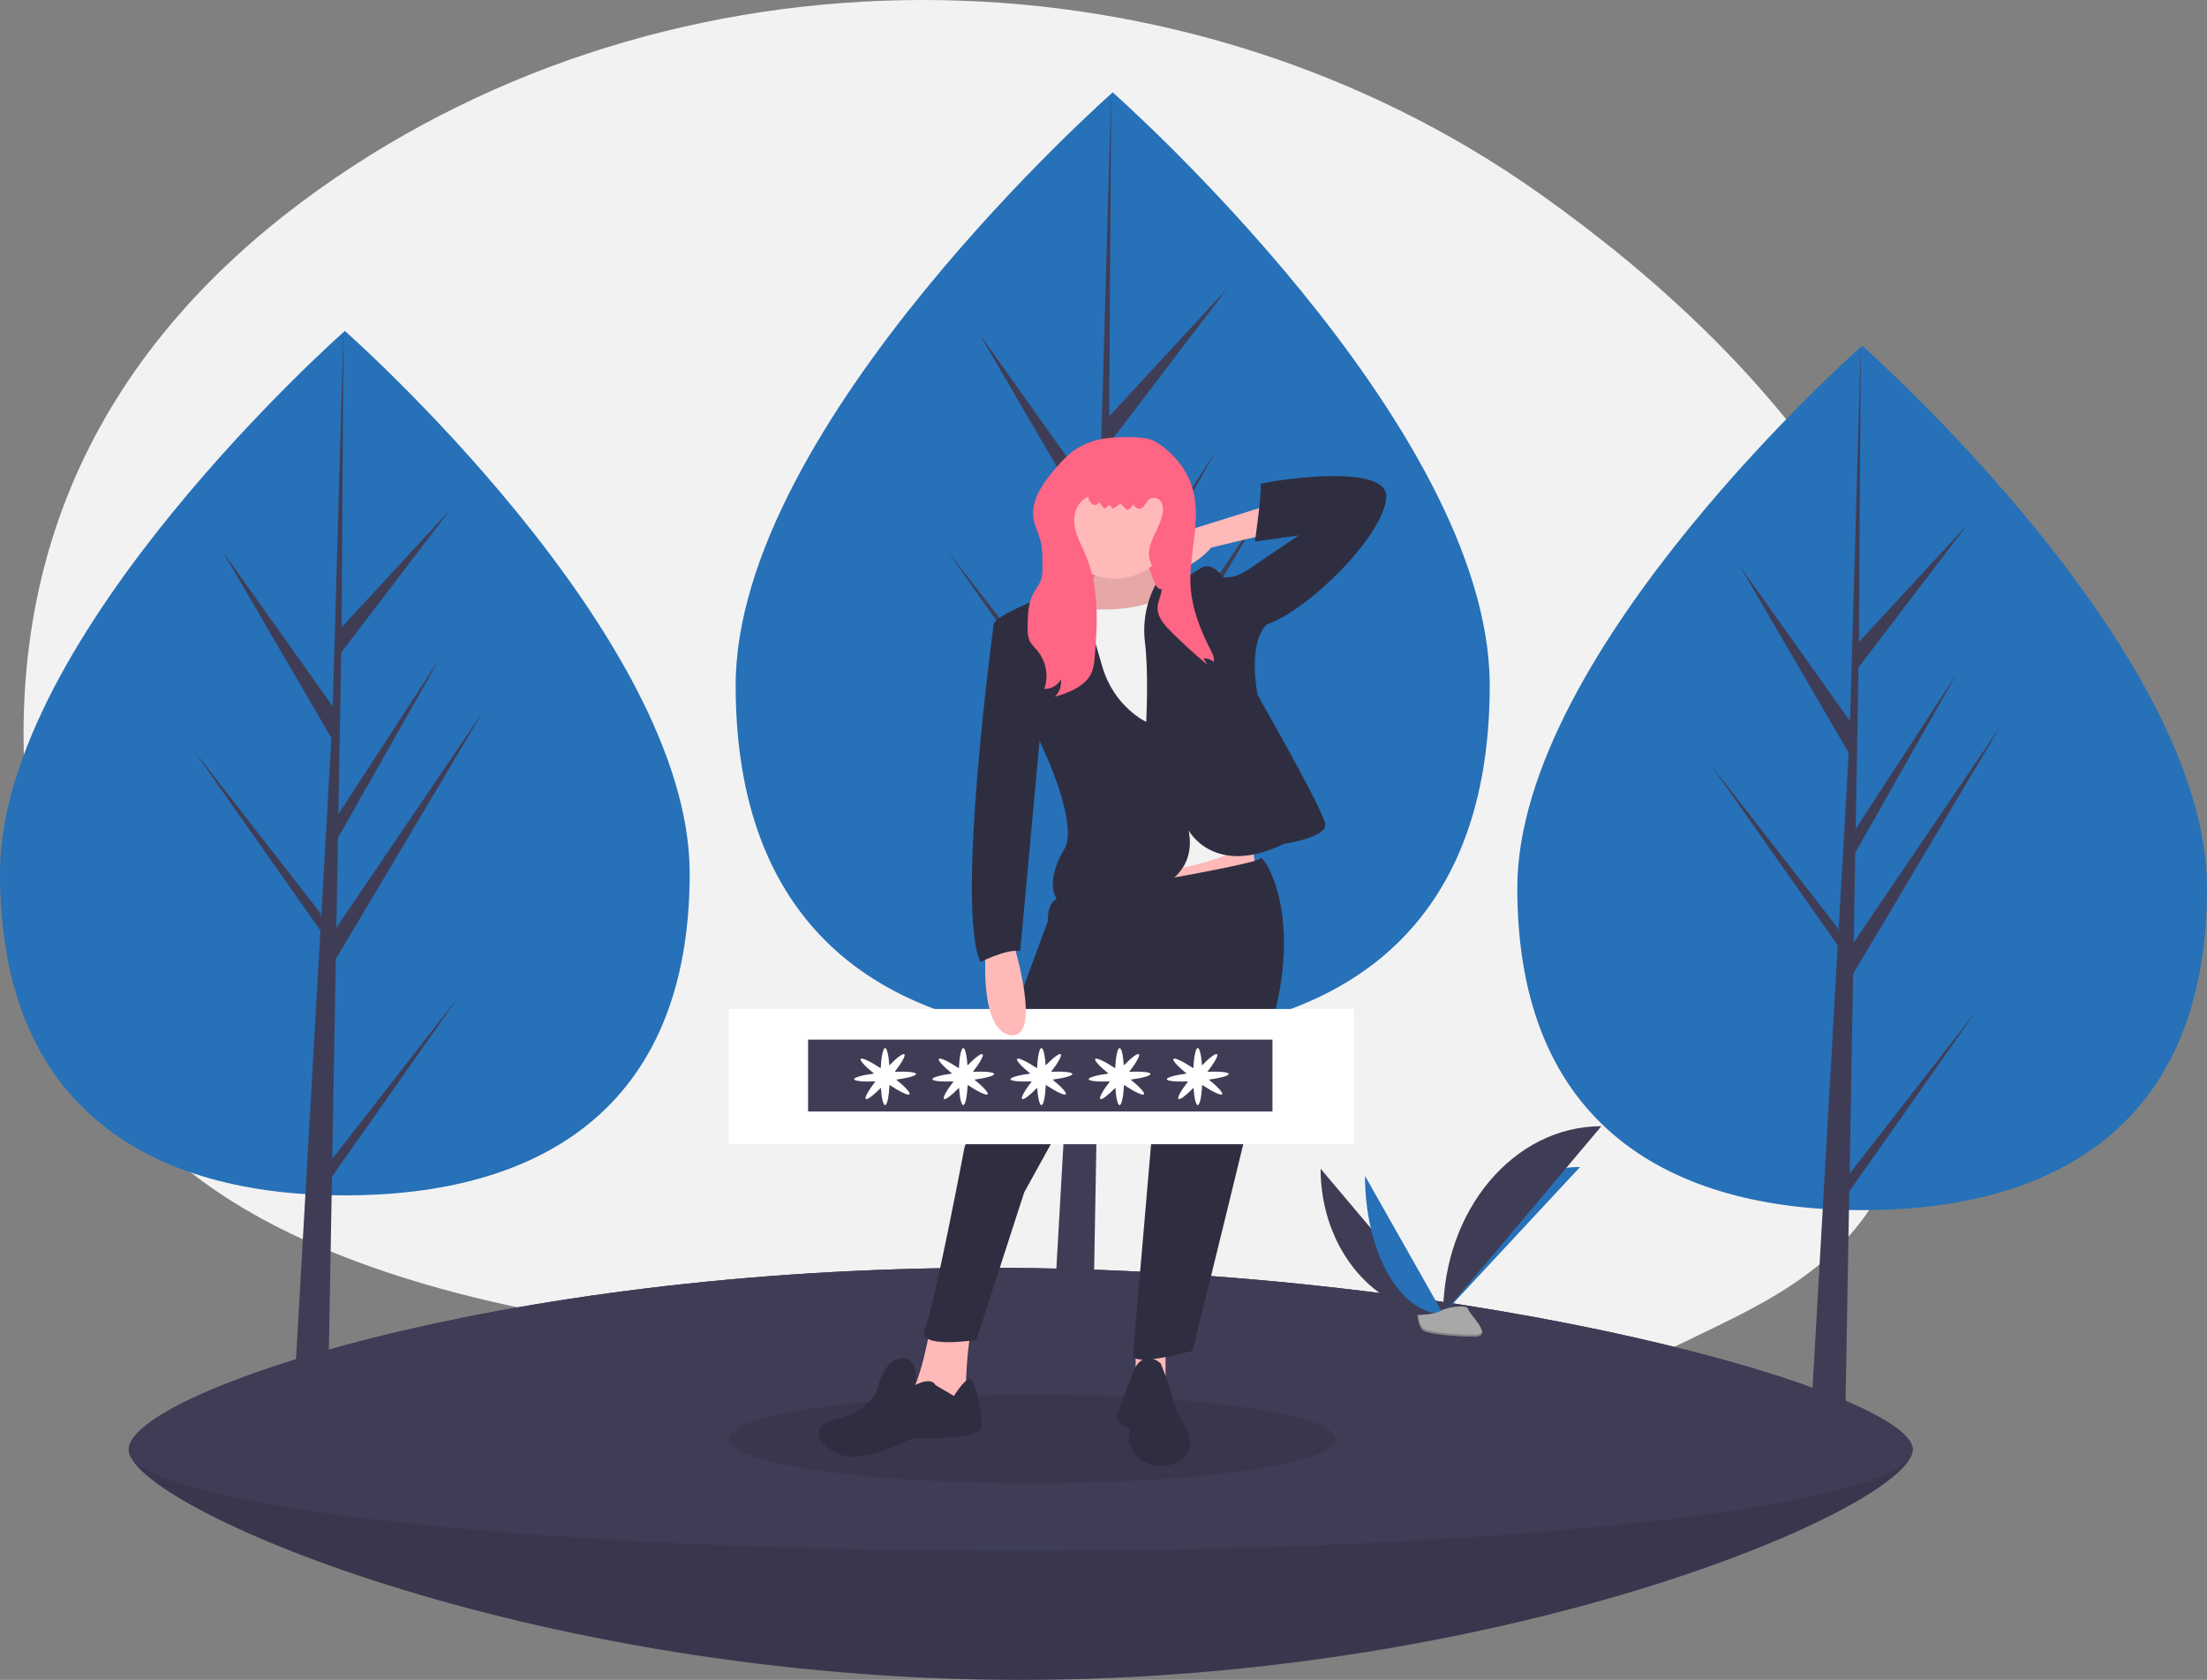 <svg width="247" height="188" viewBox="0 0 247 188" fill="none" xmlns="http://www.w3.org/2000/svg">
<rect x="0" y="0" width="247" height="188" fill="#808080" stroke="none"/>
<g clip-path="url(#clip0)">
<path d="M218.392 107.468C217.036 118.145 214.218 126.718 210.351 133.555C205.206 142.664 196.404 146.334 188.541 150.175C186.269 151.282 183.906 152.226 181.475 152.998C167.167 157.562 151.154 156.352 138.575 153.942C129.752 152.25 120.796 151.21 111.793 150.83C109.225 150.723 106.655 150.671 104.082 150.671C100.115 150.676 28.678 151.922 11.285 119.557C6.991 111.574 4.047 101.821 2.99 89.933C-0.003 56.324 16.444 34.251 37.657 19.823C77.787 -7.47 132.793 -6.325 172.331 21.686C198.668 40.345 223.327 68.583 218.392 107.468Z" fill="#F2F2F2"/>
<path d="M77.188 97.738C77.188 124.453 59.908 133.781 38.594 133.781C17.279 133.781 0 124.453 0 97.738C0 71.023 38.594 37.038 38.594 37.038C38.594 37.038 77.188 71.023 77.188 97.738Z" fill="#2671B8"/>
<path d="M37.188 129.694L37.583 107.336L54.033 79.676L37.645 103.829L37.823 93.776L49.16 73.764L37.87 91.115L38.189 73.035L50.329 57.103L38.239 70.191L38.439 37.038L37.184 80.927L37.287 79.117L24.945 61.752L37.09 82.592L35.94 102.786L35.905 102.25L21.676 83.976L35.862 104.143L35.718 106.669L35.693 106.706L35.704 106.914L32.787 158.146H36.685L37.153 131.684L51.304 111.566L37.188 129.694Z" fill="#3F3D56"/>
<path d="M247 99.393C247 126.108 229.721 135.436 208.406 135.436C187.092 135.436 169.812 126.108 169.812 99.393C169.812 72.678 208.406 38.693 208.406 38.693C208.406 38.693 247 72.678 247 99.393Z" fill="#2671B8"/>
<path d="M207 131.35L207.396 108.992L223.845 81.332L207.458 105.484L207.635 95.431L218.972 75.42L207.682 92.771L208.002 74.69L220.142 58.758L208.052 71.847L208.252 38.693L206.997 82.583L207.1 80.772L194.757 63.407L206.902 84.248L205.752 104.441L205.718 103.905L191.489 85.631L205.675 105.799L205.531 108.324L205.505 108.362L205.517 108.569L202.599 159.801H206.497L206.965 133.339L221.116 113.221L207 131.35Z" fill="#3F3D56"/>
<path d="M166.725 76.705C166.725 105.913 147.833 116.111 124.529 116.111C101.225 116.111 82.333 105.913 82.333 76.705C82.333 47.496 124.529 10.339 124.529 10.339C124.529 10.339 166.725 47.496 166.725 76.705Z" fill="#2671B8"/>
<path d="M122.992 111.643L123.424 87.199L141.409 56.957L123.492 83.364L123.686 72.373L136.081 50.493L123.737 69.464L124.087 49.696L137.36 32.277L124.142 46.587L124.36 10.339L122.988 58.325L123.101 56.345L109.606 37.36L122.885 60.145L121.627 82.224L121.59 81.637L106.033 61.658L121.543 83.708L121.385 86.469L121.357 86.51L121.37 86.737L118.18 142.751H122.442L122.953 113.818L138.425 91.823L122.992 111.643Z" fill="#3F3D56"/>
<path d="M214.067 162.223C214.067 168.492 169.372 188 114.238 188C59.103 188 14.408 168.492 14.408 162.223C14.408 155.954 55.501 141.886 110.636 141.886C165.77 141.886 214.067 155.954 214.067 162.223Z" fill="#3F3D56"/>
<path opacity="0.1" d="M214.067 162.223C214.067 168.492 169.372 188 114.238 188C59.103 188 14.408 168.492 14.408 162.223C14.408 155.954 55.501 141.886 110.636 141.886C165.77 141.886 214.067 155.954 214.067 162.223Z" fill="black"/>
<path d="M214.067 162.223C214.067 168.492 169.372 173.575 114.238 173.575C59.103 173.575 14.408 168.492 14.408 162.223C14.408 155.954 55.501 141.886 110.636 141.886C165.77 141.886 214.067 155.954 214.067 162.223Z" fill="#3F3D56"/>
<path d="M147.796 130.79C147.796 139.783 153.934 147.06 161.52 147.06L147.796 130.79Z" fill="#3F3D56"/>
<path d="M161.52 147.06C161.52 137.966 168.37 130.607 176.835 130.607L161.52 147.06Z" fill="#2671B8"/>
<path d="M152.768 131.605C152.768 140.148 156.683 147.061 161.52 147.061L152.768 131.605Z" fill="#2671B8"/>
<path d="M161.52 147.06C161.52 135.44 169.437 126.037 179.222 126.037L161.52 147.06Z" fill="#3F3D56"/>
<path d="M158.633 147.175C158.633 147.175 160.579 147.12 161.166 146.736C161.752 146.352 164.16 145.894 164.305 146.51C164.451 147.125 167.23 149.572 165.033 149.588C162.835 149.604 159.927 149.273 159.342 148.946C158.756 148.618 158.633 147.175 158.633 147.175Z" fill="#A8A8A8"/>
<path opacity="0.2" d="M165.072 149.374C162.875 149.39 159.966 149.059 159.381 148.731C158.935 148.482 158.757 147.586 158.698 147.173C158.657 147.174 158.633 147.175 158.633 147.175C158.633 147.175 158.756 148.618 159.342 148.946C159.927 149.273 162.835 149.604 165.033 149.588C165.667 149.583 165.886 149.376 165.874 149.069C165.786 149.254 165.544 149.37 165.072 149.374Z" fill="black"/>
<path opacity="0.1" d="M115.524 166.007C134.281 166.007 149.487 163.784 149.487 161.041C149.487 158.298 134.281 156.075 115.524 156.075C96.767 156.075 81.561 158.298 81.561 161.041C81.561 163.784 96.767 166.007 115.524 166.007Z" fill="black"/>
<path d="M130.447 149.926H127.102V157.021H130.447V149.926Z" fill="#FFB9B9"/>
<path d="M130.704 54.15H117.84V75.434H130.704V54.15Z" fill="#FF6584"/>
<path d="M140.152 94.431L140.597 97.705L128.872 100.979L127.388 94.977L140.152 94.431Z" fill="#FFB9B9"/>
<path d="M122.787 62.919C122.787 62.919 122.49 65.374 121.897 65.374C121.303 65.374 119.225 66.329 119.225 66.329L118.631 68.921L122.787 71.24L129.614 70.558L131.544 67.83L129.614 66.056C129.614 66.056 127.982 62.782 128.575 62.1C129.169 61.418 122.787 62.919 122.787 62.919Z" fill="#FFB9B9"/>
<path opacity="0.1" d="M122.787 62.919C122.787 62.919 122.49 65.374 121.897 65.374C121.303 65.374 119.225 66.329 119.225 66.329L118.631 68.921L122.787 71.24L129.614 70.558L131.544 67.83L129.614 66.056C129.614 66.056 127.982 62.782 128.575 62.1C129.169 61.418 122.787 62.919 122.787 62.919Z" fill="black"/>
<path d="M104.234 147.906C104.234 147.906 102.899 156.091 101.266 156.637C99.633 157.182 107.5 158.137 107.5 158.137L108.093 155.136C108.093 155.136 108.242 149.679 108.835 148.861C109.429 148.042 104.234 147.906 104.234 147.906Z" fill="#FFB9B9"/>
<path d="M119.373 100.297C119.373 100.297 140.894 96.75 141.043 96.068C141.191 95.386 145.495 101.252 142.824 112.711C140.152 124.17 133.473 151.18 133.473 151.18C133.473 151.18 126.646 153.09 126.794 151.589C126.943 150.089 129.169 124.033 129.169 124.033L127.685 112.983L125.162 114.348L114.624 133.446L109.281 149.952C109.281 149.952 102.453 151.044 103.492 148.725C104.531 146.405 107.945 128.399 107.945 128.399L117.295 103.025C117.295 103.025 116.999 100.297 119.373 100.297Z" fill="#2F2E41"/>
<path d="M124.791 64.76C128.233 64.76 131.024 62.195 131.024 59.031C131.024 55.866 128.233 53.301 124.791 53.301C121.348 53.301 118.557 55.866 118.557 59.031C118.557 62.195 121.348 64.76 124.791 64.76Z" fill="#FFB9B9"/>
<path d="M131.247 66.193C131.247 66.193 128.279 68.784 121.303 68.103C114.327 67.42 123.232 82.699 123.232 82.699L126.052 98.114C126.052 98.114 138.52 96.75 138.965 94.158C139.41 91.566 131.247 66.193 131.247 66.193Z" fill="#F2F2F2"/>
<path d="M128.278 80.789C128.278 80.789 124.716 79.152 123.381 74.65C122.045 70.149 120.858 65.511 120.115 65.647C119.489 65.762 113.678 67.822 111.794 69.2C111.447 69.454 111.233 69.685 111.21 69.876C111.062 71.104 116.553 83.381 116.553 83.381C116.553 83.381 120.858 92.248 119.076 95.113C117.295 97.978 117.147 101.661 120.412 101.388C123.677 101.115 134.512 100.57 133.028 92.93C133.028 92.93 135.848 98.251 143.714 94.431C143.714 94.431 148.464 93.749 148.315 92.248C148.167 90.748 140.746 77.788 140.746 77.788C140.746 77.788 139.558 72.059 141.785 69.876L136.738 64.419C136.738 64.419 135.551 62.782 134.364 63.601C133.176 64.419 130.505 65.783 130.06 65.92C129.614 66.056 129.322 65.43 129.322 65.43C128.293 67.406 127.881 69.606 128.13 71.786C128.575 75.333 128.278 80.789 128.278 80.789Z" fill="#2F2E41"/>
<path d="M104.68 155C104.68 155 104.349 154.045 102.436 155C102.436 155 103.047 151.999 100.969 151.999C98.892 151.999 98.15 155.545 98.15 155.545C98.15 155.545 97.556 157.864 93.549 158.819C89.541 159.774 92.658 163.048 95.478 163.048C98.298 163.048 102.008 161.002 102.008 161.002C102.008 161.002 109.726 161.139 109.875 159.774C110.023 158.41 109.133 154.318 108.539 154.318C107.945 154.318 106.758 156.228 106.758 156.228L104.68 155Z" fill="#2F2E41"/>
<path d="M129.911 152.599C129.911 152.599 127.833 150.553 126.646 153.963C125.458 157.374 124.568 158.738 125.31 159.283C126.052 159.829 126.646 159.556 126.349 160.648C126.052 161.739 127.239 164.058 129.911 164.058C132.583 164.058 133.325 162.285 133.176 161.057C133.028 159.829 131.84 158.328 131.84 158.328L130.653 154.509L129.911 152.599Z" fill="#2F2E41"/>
<path d="M141.636 56.643L133.77 59.099C133.77 59.099 126.646 62.919 129.763 63.737C132.88 64.556 135.551 61.282 135.551 61.282L142.378 59.645L141.636 56.643Z" fill="#FFB9B9"/>
<path d="M120.549 50.171C119.615 50.759 118.872 51.565 118.165 52.377C116.729 54.029 115.321 56.001 115.675 58.09C115.81 58.883 116.193 59.622 116.409 60.4C116.701 61.45 116.681 62.549 116.66 63.633C116.678 64.093 116.616 64.553 116.476 64.996C116.269 65.427 116.024 65.842 115.745 66.238C115.03 67.462 115.013 68.916 115.012 70.305C114.978 70.772 115.047 71.242 115.216 71.684C115.411 72.102 115.774 72.429 116.076 72.789C116.575 73.398 116.908 74.108 117.047 74.86C117.186 75.612 117.127 76.383 116.875 77.11C117.263 77.111 117.642 77.011 117.97 76.821C118.298 76.631 118.56 76.359 118.725 76.037C118.777 76.384 118.744 76.736 118.63 77.069C118.516 77.403 118.323 77.709 118.066 77.965C119.765 77.501 121.586 76.719 122.206 75.193C122.388 74.674 122.491 74.135 122.511 73.59C122.841 69.762 123.029 65.791 121.536 62.205C121.058 61.057 120.407 59.947 120.247 58.727C120.087 57.507 120.577 56.098 121.796 55.594C121.824 55.906 121.975 56.198 122.22 56.416C122.492 56.601 122.993 56.485 122.998 56.175L123.587 56.928C123.813 56.826 124.006 56.672 124.147 56.48L124.55 56.934L125.409 56.36L126.155 57.099C126.442 56.949 126.67 56.72 126.809 56.444C126.969 56.664 127.168 56.907 127.455 56.93C128.08 56.982 128.209 56.07 128.755 55.786C128.957 55.704 129.184 55.691 129.395 55.75C129.606 55.809 129.788 55.935 129.906 56.106C130.131 56.459 130.213 56.873 130.137 57.275C129.911 59.151 128.17 60.863 128.686 62.689C128.977 63.716 129.954 64.54 130.028 65.599C130.087 66.445 129.546 67.246 129.554 68.094C129.564 69.088 130.311 69.932 131.04 70.666C132.338 71.972 133.705 73.217 135.139 74.401L134.696 73.688C134.903 73.673 135.111 73.699 135.306 73.765C135.5 73.831 135.677 73.935 135.824 74.069C135.952 73.66 135.741 73.233 135.541 72.849C134.348 70.545 133.385 68.093 133.241 65.546C133.041 62.005 134.426 58.409 133.548 54.956C133.043 53.023 131.866 51.294 130.196 50.031C129.384 49.416 128.769 49.048 127.717 48.981C126.542 48.887 125.359 48.895 124.186 49.006C122.889 49.119 121.642 49.519 120.549 50.171Z" fill="#FF6584"/>
<path d="M135.551 64.556C135.551 64.556 137.184 64.692 137.926 64.556C138.668 64.419 139.707 63.737 139.707 63.737L145.347 59.918L140.449 60.6C140.449 60.6 141.339 54.325 141.043 54.188C140.746 54.052 155.439 51.46 155.142 55.689C154.846 59.918 146.534 68.239 141.785 69.876L138.668 70.285L135.551 64.556Z" fill="#2F2E41"/>
<path d="M151.545 112.919H81.561V128.054H151.545V112.919Z" fill="white"/>
<path d="M142.411 116.348H90.438V124.388H142.411V116.348Z" fill="#3F3D56"/>
<path d="M102.516 120.192C102.495 119.985 101.503 119.894 100.142 119.945C100.931 118.924 101.387 118.11 101.211 117.981C101.044 117.86 100.362 118.384 99.531 119.234C99.452 118.093 99.27 117.294 99.057 117.294C98.826 117.294 98.63 118.245 98.565 119.552C97.409 118.788 96.476 118.34 96.332 118.507C96.195 118.667 96.82 119.341 97.813 120.147C96.502 120.326 95.578 120.578 95.599 120.781C95.62 120.987 96.612 121.079 97.973 121.027C97.184 122.048 96.727 122.863 96.904 122.991C97.071 123.112 97.753 122.589 98.584 121.739C98.662 122.879 98.845 123.679 99.057 123.679C99.289 123.679 99.485 122.727 99.549 121.42C100.705 122.184 101.639 122.633 101.783 122.465C101.92 122.306 101.295 121.632 100.302 120.825C101.613 120.646 102.536 120.394 102.516 120.192Z" fill="white"/>
<path d="M111.264 120.192C111.243 119.985 110.251 119.894 108.889 119.945C109.678 118.924 110.135 118.11 109.958 117.981C109.792 117.86 109.109 118.384 108.279 119.234C108.2 118.093 108.018 117.294 107.805 117.294C107.573 117.294 107.377 118.245 107.313 119.552C106.157 118.788 105.223 118.34 105.08 118.507C104.943 118.667 105.567 119.341 106.561 120.147C105.25 120.326 104.326 120.578 104.347 120.781C104.367 120.987 105.359 121.079 106.721 121.027C105.932 122.048 105.475 122.863 105.652 122.991C105.819 123.112 106.501 122.589 107.332 121.739C107.41 122.879 107.593 123.679 107.805 123.679C108.037 123.679 108.233 122.727 108.297 121.42C109.453 122.184 110.387 122.633 110.531 122.465C110.668 122.306 110.043 121.632 109.05 120.825C110.361 120.646 111.284 120.394 111.264 120.192Z" fill="white"/>
<path d="M120.012 120.192C119.991 119.985 118.999 119.894 117.638 119.945C118.426 118.924 118.883 118.11 118.706 117.981C118.54 117.86 117.857 118.384 117.027 119.234C116.948 118.093 116.766 117.294 116.553 117.294C116.321 117.294 116.125 118.245 116.061 119.552C114.905 118.788 113.971 118.34 113.828 118.507C113.691 118.667 114.315 119.341 115.309 120.147C113.998 120.326 113.074 120.578 113.095 120.781C113.115 120.987 114.108 121.079 115.469 121.027C114.68 122.048 114.223 122.863 114.4 122.991C114.567 123.112 115.249 122.589 116.08 121.739C116.158 122.879 116.341 123.679 116.553 123.679C116.785 123.679 116.981 122.727 117.045 121.42C118.201 122.184 119.135 122.633 119.279 122.465C119.416 122.306 118.791 121.632 117.798 120.825C119.109 120.646 120.032 120.394 120.012 120.192Z" fill="white"/>
<path d="M128.76 120.192C128.739 119.985 127.747 119.894 126.385 119.945C127.174 118.924 127.631 118.11 127.454 117.981C127.288 117.86 126.605 118.384 125.774 119.234C125.696 118.093 125.514 117.294 125.301 117.294C125.069 117.294 124.873 118.245 124.809 119.552C123.653 118.788 122.719 118.34 122.576 118.507C122.438 118.667 123.063 119.341 124.056 120.147C122.746 120.326 121.822 120.578 121.842 120.781C121.863 120.987 122.855 121.079 124.217 121.027C123.428 122.048 122.971 122.863 123.148 122.991C123.314 123.112 123.997 122.589 124.828 121.739C124.906 122.879 125.088 123.679 125.301 123.679C125.533 123.679 125.729 122.727 125.793 121.42C126.949 122.184 127.883 122.633 128.026 122.465C128.164 122.306 127.539 121.632 126.546 120.825C127.856 120.646 128.78 120.394 128.76 120.192Z" fill="white"/>
<path d="M137.508 120.192C137.487 119.985 136.495 119.894 135.133 119.945C135.922 118.924 136.379 118.11 136.202 117.981C136.036 117.86 135.353 118.384 134.522 119.234C134.444 118.093 134.262 117.294 134.049 117.294C133.817 117.294 133.621 118.245 133.557 119.552C132.401 118.788 131.467 118.34 131.324 118.507C131.186 118.667 131.811 119.341 132.805 120.147C131.494 120.326 130.57 120.578 130.59 120.781C130.611 120.987 131.603 121.079 132.965 121.027C132.176 122.048 131.719 122.863 131.896 122.991C132.062 123.112 132.745 122.589 133.576 121.739C133.654 122.879 133.837 123.679 134.049 123.679C134.281 123.679 134.477 122.727 134.541 121.42C135.697 122.184 136.631 122.633 136.774 122.465C136.912 122.306 136.287 121.632 135.294 120.825C136.605 120.646 137.528 120.394 137.508 120.192Z" fill="white"/>
<path d="M110.32 106.435C110.32 106.435 109.578 115.439 113.14 115.848C116.702 116.257 113.437 105.617 113.437 105.617L110.32 106.435Z" fill="#FFB9B9"/>
<path d="M112.249 69.603L111.21 69.876C111.21 69.876 106.906 101.524 109.726 107.663C109.726 107.663 112.694 106.163 114.179 106.435L116.553 80.653L112.249 69.603Z" fill="#2F2E41"/>
</g>
<defs>
<clipPath id="clip0">
<rect width="247" height="188" fill="white"/>
</clipPath>
</defs>
</svg>
